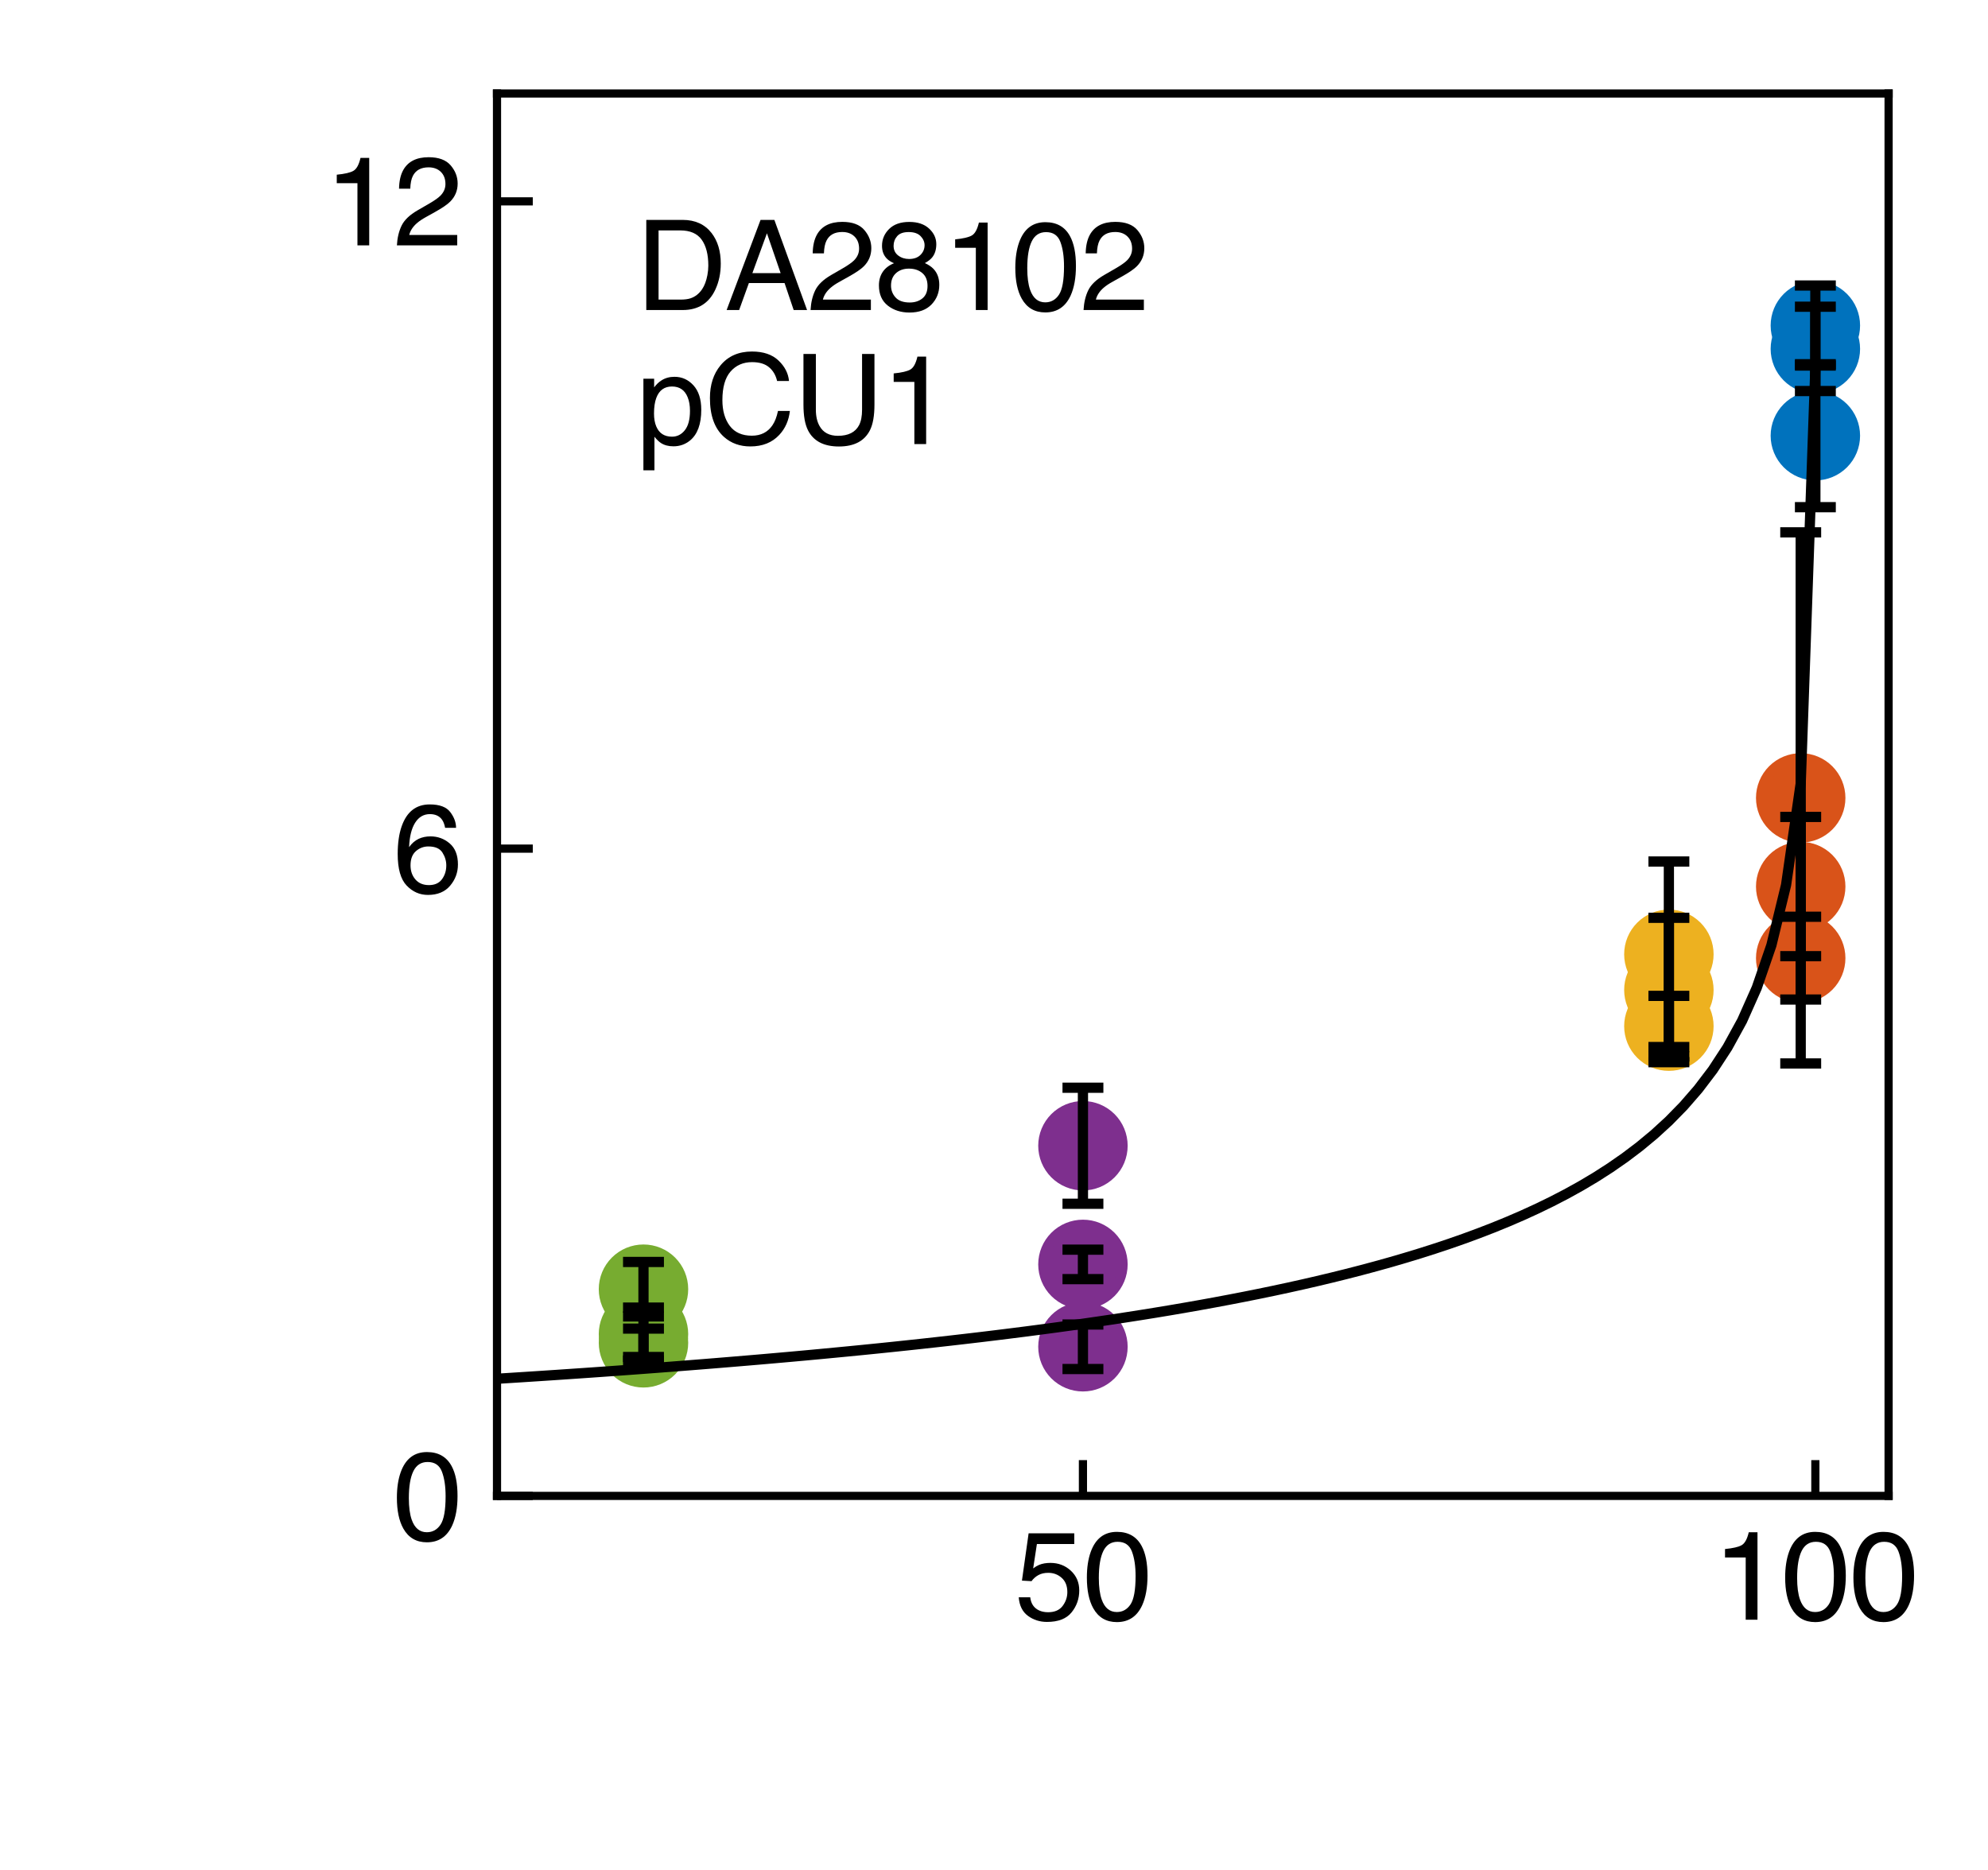 <?xml version="1.0" encoding="utf-8" standalone="no"?>
<!DOCTYPE svg PUBLIC "-//W3C//DTD SVG 1.1//EN"
  "http://www.w3.org/Graphics/SVG/1.1/DTD/svg11.dtd">
<svg xmlns:xlink="http://www.w3.org/1999/xlink" width="194.4pt" height="182.88pt" viewBox="0 0 194.4 182.88" xmlns="http://www.w3.org/2000/svg" version="1.1">
 <defs>
  <style type="text/css">*{stroke-linejoin: round; stroke-linecap: butt}</style>
 </defs>
 <g id="figure_1">
  <g id="patch_1">
   <path d="M 0 182.88 
L 194.4 182.88 
L 194.4 0 
L 0 0 
z
" style="fill: #ffffff"/>
  </g>
  <g id="axes_1">
   <g id="patch_2">
    <path d="M 48.6 146.304 
L 184.68 146.304 
L 184.68 9.144 
L 48.6 9.144 
z
" style="fill: #ffffff"/>
   </g>
   <g id="PathCollection_1">
    <defs>
     <path id="C0_0_d2d7bd78ad" d="M 0 3.873 
C 1.027 3.873 2.012 3.465 2.739 2.739 
C 3.465 2.012 3.873 1.027 3.873 -0 
C 3.873 -1.027 3.465 -2.012 2.739 -2.739 
C 2.012 -3.465 1.027 -3.873 0 -3.873 
C -1.027 -3.873 -2.012 -3.465 -2.739 -2.739 
C -3.465 -2.012 -3.873 -1.027 -3.873 0 
C -3.873 1.027 -3.465 2.012 -2.739 2.739 
C -2.012 3.465 -1.027 3.873 0 3.873 
z
"/>
    </defs>
    <use xlink:href="#C0_0_d2d7bd78ad" x="177.518" y="31.837" style="fill: #0072bd; stroke: #0072bd"/>
    <use xlink:href="#C0_0_d2d7bd78ad" x="177.518" y="34.122" style="fill: #0072bd; stroke: #0072bd"/>
    <use xlink:href="#C0_0_d2d7bd78ad" x="177.518" y="42.613" style="fill: #0072bd; stroke: #0072bd"/>
    <use xlink:href="#C0_0_d2d7bd78ad" x="176.085" y="86.708" style="fill: #d95319; stroke: #d95319"/>
    <use xlink:href="#C0_0_d2d7bd78ad" x="176.085" y="78.037" style="fill: #d95319; stroke: #d95319"/>
    <use xlink:href="#C0_0_d2d7bd78ad" x="176.085" y="93.709" style="fill: #d95319; stroke: #d95319"/>
    <use xlink:href="#C0_0_d2d7bd78ad" x="163.194" y="96.824" style="fill: #edb120; stroke: #edb120"/>
    <use xlink:href="#C0_0_d2d7bd78ad" x="163.194" y="93.332" style="fill: #edb120; stroke: #edb120"/>
    <use xlink:href="#C0_0_d2d7bd78ad" x="163.194" y="100.361" style="fill: #edb120; stroke: #edb120"/>
    <use xlink:href="#C0_0_d2d7bd78ad" x="105.897" y="131.717" style="fill: #7e2f8e; stroke: #7e2f8e"/>
    <use xlink:href="#C0_0_d2d7bd78ad" x="105.897" y="112.056" style="fill: #7e2f8e; stroke: #7e2f8e"/>
    <use xlink:href="#C0_0_d2d7bd78ad" x="105.897" y="123.661" style="fill: #7e2f8e; stroke: #7e2f8e"/>
    <use xlink:href="#C0_0_d2d7bd78ad" x="62.924" y="131.331" style="fill: #77ac30; stroke: #77ac30"/>
    <use xlink:href="#C0_0_d2d7bd78ad" x="62.924" y="126.087" style="fill: #77ac30; stroke: #77ac30"/>
    <use xlink:href="#C0_0_d2d7bd78ad" x="62.924" y="130.478" style="fill: #77ac30; stroke: #77ac30"/>
   </g>
   <g id="matplotlib.axis_1">
    <g id="xtick_1">
     <g id="line2d_1">
      <defs>
       <path id="m9eb2ab8c81" d="M 0 0 
L 0 -3.5 
" style="stroke: #000000; stroke-width: 0.8"/>
      </defs>
      <g>
       <use xlink:href="#m9eb2ab8c81" x="105.897" y="146.304" style="stroke: #000000; stroke-width: 0.8"/>
      </g>
     </g>
     <g id="text_1">
      <!-- 50 -->
      <g transform="translate(99.224 158.412) scale(0.12 -0.12)">
       <defs>
        <path id="Helvetica-35" d="M 791 1141 
Q 847 659 1238 475 
Q 1438 381 1700 381 
Q 2200 381 2440 700 
Q 2681 1019 2681 1406 
Q 2681 1875 2395 2131 
Q 2109 2388 1709 2388 
Q 1419 2388 1211 2275 
Q 1003 2163 856 1963 
L 369 1991 
L 709 4400 
L 3034 4400 
L 3034 3856 
L 1131 3856 
L 941 2613 
Q 1097 2731 1238 2791 
Q 1488 2894 1816 2894 
Q 2431 2894 2859 2497 
Q 3288 2100 3288 1491 
Q 3288 856 2895 371 
Q 2503 -113 1644 -113 
Q 1097 -113 676 195 
Q 256 503 206 1141 
L 791 1141 
z
" transform="scale(0.016)"/>
        <path id="Helvetica-30" d="M 1731 4475 
Q 2600 4475 2988 3759 
Q 3288 3206 3288 2244 
Q 3288 1331 3016 734 
Q 2622 -122 1728 -122 
Q 922 -122 528 578 
Q 200 1163 200 2147 
Q 200 2909 397 3456 
Q 766 4475 1731 4475 
z
M 1725 391 
Q 2163 391 2422 778 
Q 2681 1166 2681 2222 
Q 2681 2984 2493 3476 
Q 2306 3969 1766 3969 
Q 1269 3969 1039 3501 
Q 809 3034 809 2125 
Q 809 1441 956 1025 
Q 1181 391 1725 391 
z
" transform="scale(0.016)"/>
       </defs>
       <use xlink:href="#Helvetica-35"/>
       <use xlink:href="#Helvetica-30" x="55.615"/>
      </g>
     </g>
    </g>
    <g id="xtick_2">
     <g id="line2d_2">
      <g>
       <use xlink:href="#m9eb2ab8c81" x="177.518" y="146.304" style="stroke: #000000; stroke-width: 0.8"/>
      </g>
     </g>
     <g id="text_2">
      <!-- 100 -->
      <g transform="translate(167.508 158.412) scale(0.12 -0.12)">
       <defs>
        <path id="Helvetica-31" d="M 613 3169 
L 613 3600 
Q 1222 3659 1462 3798 
Q 1703 3938 1822 4456 
L 2266 4456 
L 2266 0 
L 1666 0 
L 1666 3169 
L 613 3169 
z
" transform="scale(0.016)"/>
       </defs>
       <use xlink:href="#Helvetica-31"/>
       <use xlink:href="#Helvetica-30" x="55.615"/>
       <use xlink:href="#Helvetica-30" x="111.23"/>
      </g>
     </g>
    </g>
   </g>
   <g id="matplotlib.axis_2">
    <g id="ytick_1">
     <g id="line2d_3">
      <defs>
       <path id="mbd3b9fbe75" d="M 0 0 
L 3.5 0 
" style="stroke: #000000; stroke-width: 0.8"/>
      </defs>
      <g>
       <use xlink:href="#mbd3b9fbe75" x="48.6" y="146.304" style="stroke: #000000; stroke-width: 0.8"/>
      </g>
     </g>
     <g id="text_3">
      <!-- 0 -->
      <g transform="translate(38.427 150.608) scale(0.12 -0.12)">
       <use xlink:href="#Helvetica-30"/>
      </g>
     </g>
    </g>
    <g id="ytick_2">
     <g id="line2d_4">
      <g>
       <use xlink:href="#mbd3b9fbe75" x="48.6" y="82.999" style="stroke: #000000; stroke-width: 0.8"/>
      </g>
     </g>
     <g id="text_4">
      <!-- 6 -->
      <g transform="translate(38.427 87.303) scale(0.12 -0.12)">
       <defs>
        <path id="Helvetica-36" d="M 1872 4494 
Q 2622 4494 2917 4105 
Q 3213 3716 3213 3303 
L 2656 3303 
Q 2606 3569 2497 3719 
Q 2294 4000 1881 4000 
Q 1409 4000 1131 3564 
Q 853 3128 822 2316 
Q 1016 2600 1309 2741 
Q 1578 2866 1909 2866 
Q 2472 2866 2890 2506 
Q 3309 2147 3309 1434 
Q 3309 825 2912 354 
Q 2516 -116 1781 -116 
Q 1153 -116 697 361 
Q 241 838 241 1966 
Q 241 2800 444 3381 
Q 834 4494 1872 4494 
z
M 1831 384 
Q 2275 384 2495 682 
Q 2716 981 2716 1388 
Q 2716 1731 2519 2042 
Q 2322 2353 1803 2353 
Q 1441 2353 1167 2112 
Q 894 1872 894 1388 
Q 894 963 1142 673 
Q 1391 384 1831 384 
z
" transform="scale(0.016)"/>
       </defs>
       <use xlink:href="#Helvetica-36"/>
      </g>
     </g>
    </g>
    <g id="ytick_3">
     <g id="line2d_5">
      <g>
       <use xlink:href="#mbd3b9fbe75" x="48.6" y="19.695" style="stroke: #000000; stroke-width: 0.8"/>
      </g>
     </g>
     <g id="text_5">
      <!-- 12 -->
      <g transform="translate(31.754 23.999) scale(0.12 -0.12)">
       <defs>
        <path id="Helvetica-32" d="M 200 0 
Q 231 578 439 1006 
Q 647 1434 1250 1784 
L 1850 2131 
Q 2253 2366 2416 2531 
Q 2672 2791 2672 3125 
Q 2672 3516 2437 3745 
Q 2203 3975 1813 3975 
Q 1234 3975 1013 3538 
Q 894 3303 881 2888 
L 309 2888 
Q 319 3472 525 3841 
Q 891 4491 1816 4491 
Q 2584 4491 2939 4075 
Q 3294 3659 3294 3150 
Q 3294 2613 2916 2231 
Q 2697 2009 2131 1694 
L 1703 1456 
Q 1397 1288 1222 1134 
Q 909 863 828 531 
L 3272 531 
L 3272 0 
L 200 0 
z
" transform="scale(0.016)"/>
       </defs>
       <use xlink:href="#Helvetica-31"/>
       <use xlink:href="#Helvetica-32" x="55.615"/>
      </g>
     </g>
    </g>
   </g>
   <g id="line2d_6">
    <path d="M 35.708 135.599 
L 37.141 135.52 
L 38.573 135.441 
L 40.005 135.36 
L 41.438 135.278 
L 42.87 135.194 
L 44.303 135.11 
L 45.735 135.024 
L 47.168 134.936 
L 48.6 134.847 
L 50.032 134.757 
L 51.465 134.665 
L 52.897 134.572 
L 54.33 134.477 
L 55.762 134.38 
L 57.195 134.282 
L 58.627 134.182 
L 60.059 134.08 
L 61.492 133.977 
L 62.924 133.871 
L 64.357 133.764 
L 65.789 133.655 
L 67.221 133.543 
L 68.654 133.43 
L 70.086 133.314 
L 71.519 133.196 
L 72.951 133.076 
L 74.384 132.954 
L 75.816 132.829 
L 77.248 132.702 
L 78.681 132.572 
L 80.113 132.439 
L 81.546 132.303 
L 82.978 132.165 
L 84.411 132.024 
L 85.843 131.88 
L 87.275 131.732 
L 88.708 131.581 
L 90.14 131.427 
L 91.573 131.269 
L 93.005 131.108 
L 94.437 130.943 
L 95.87 130.774 
L 97.302 130.601 
L 98.735 130.423 
L 100.167 130.242 
L 101.6 130.055 
L 103.032 129.864 
L 104.464 129.668 
L 105.897 129.466 
L 107.329 129.259 
L 108.762 129.047 
L 110.194 128.828 
L 111.627 128.604 
L 113.059 128.373 
L 114.491 128.135 
L 115.924 127.889 
L 117.356 127.637 
L 118.789 127.376 
L 120.221 127.107 
L 121.653 126.83 
L 123.086 126.543 
L 124.518 126.246 
L 125.951 125.939 
L 127.383 125.621 
L 128.816 125.291 
L 130.248 124.949 
L 131.68 124.594 
L 133.113 124.225 
L 134.545 123.841 
L 135.978 123.441 
L 137.41 123.023 
L 138.843 122.587 
L 140.275 122.131 
L 141.707 121.654 
L 143.14 121.153 
L 144.572 120.626 
L 146.005 120.072 
L 147.437 119.487 
L 148.869 118.869 
L 150.302 118.213 
L 151.734 117.517 
L 153.167 116.775 
L 154.599 115.981 
L 156.032 115.129 
L 157.464 114.21 
L 158.896 113.215 
L 160.329 112.131 
L 161.761 110.943 
L 163.194 109.63 
L 164.626 108.167 
L 166.059 106.518 
L 167.491 104.634 
L 168.923 102.441 
L 170.356 99.828 
L 171.788 96.61 
L 173.221 92.441 
L 174.653 86.56 
L 176.085 76.629 
L 177.518 36.004 
" clip-path="url(#pc0c93ac370)" style="fill: none; stroke: #000000; stroke-linecap: square"/>
   </g>
   <g id="patch_3">
    <path d="M 48.6 146.304 
L 48.6 9.144 
" style="fill: none; stroke: #000000; stroke-width: 0.8; stroke-linejoin: miter; stroke-linecap: square"/>
   </g>
   <g id="patch_4">
    <path d="M 184.68 146.304 
L 184.68 9.144 
" style="fill: none; stroke: #000000; stroke-width: 0.8; stroke-linejoin: miter; stroke-linecap: square"/>
   </g>
   <g id="patch_5">
    <path d="M 48.6 146.304 
L 184.68 146.304 
" style="fill: none; stroke: #000000; stroke-width: 0.8; stroke-linejoin: miter; stroke-linecap: square"/>
   </g>
   <g id="patch_6">
    <path d="M 48.6 9.144 
L 184.68 9.144 
" style="fill: none; stroke: #000000; stroke-width: 0.8; stroke-linejoin: miter; stroke-linecap: square"/>
   </g>
   <g id="text_6">
    <!-- DA28102 -->
    <g transform="translate(62.208 30.322) scale(0.12 -0.12)">
     <defs>
      <path id="Helvetica-44" d="M 2250 531 
Q 2566 531 2769 597 
Q 3131 719 3363 1066 
Q 3547 1344 3628 1778 
Q 3675 2038 3675 2259 
Q 3675 3113 3336 3584 
Q 2997 4056 2244 4056 
L 1141 4056 
L 1141 531 
L 2250 531 
z
M 516 4591 
L 2375 4591 
Q 3322 4591 3844 3919 
Q 4309 3313 4309 2366 
Q 4309 1634 4034 1044 
Q 3550 0 2369 0 
L 516 0 
L 516 4591 
z
" transform="scale(0.016)"/>
      <path id="Helvetica-41" d="M 2844 1881 
L 2147 3909 
L 1406 1881 
L 2844 1881 
z
M 1822 4591 
L 2525 4591 
L 4191 0 
L 3509 0 
L 3044 1375 
L 1228 1375 
L 731 0 
L 94 0 
L 1822 4591 
z
" transform="scale(0.016)"/>
      <path id="Helvetica-38" d="M 1741 2600 
Q 2113 2600 2322 2808 
Q 2531 3016 2531 3303 
Q 2531 3553 2331 3762 
Q 2131 3972 1722 3972 
Q 1316 3972 1134 3762 
Q 953 3553 953 3272 
Q 953 2956 1187 2778 
Q 1422 2600 1741 2600 
z
M 1775 384 
Q 2166 384 2423 595 
Q 2681 806 2681 1225 
Q 2681 1659 2415 1884 
Q 2150 2109 1734 2109 
Q 1331 2109 1076 1879 
Q 822 1650 822 1244 
Q 822 894 1055 639 
Q 1288 384 1775 384 
z
M 975 2384 
Q 741 2484 609 2619 
Q 363 2869 363 3269 
Q 363 3769 725 4128 
Q 1088 4488 1753 4488 
Q 2397 4488 2762 4148 
Q 3128 3809 3128 3356 
Q 3128 2938 2916 2678 
Q 2797 2531 2547 2391 
Q 2825 2263 2984 2097 
Q 3281 1784 3281 1284 
Q 3281 694 2884 283 
Q 2488 -128 1763 -128 
Q 1109 -128 657 226 
Q 206 581 206 1256 
Q 206 1653 400 1942 
Q 594 2231 975 2384 
z
" transform="scale(0.016)"/>
     </defs>
     <use xlink:href="#Helvetica-44"/>
     <use xlink:href="#Helvetica-41" x="72.217"/>
     <use xlink:href="#Helvetica-32" x="138.916"/>
     <use xlink:href="#Helvetica-38" x="194.531"/>
     <use xlink:href="#Helvetica-31" x="250.146"/>
     <use xlink:href="#Helvetica-30" x="305.762"/>
     <use xlink:href="#Helvetica-32" x="361.377"/>
    </g>
    <!-- pCU1 -->
    <g transform="translate(62.208 43.434) scale(0.12 -0.12)">
     <defs>
      <path id="Helvetica-70" d="M 1825 378 
Q 2219 378 2480 708 
Q 2741 1038 2741 1694 
Q 2741 2094 2625 2381 
Q 2406 2934 1825 2934 
Q 1241 2934 1025 2350 
Q 909 2038 909 1556 
Q 909 1169 1025 897 
Q 1244 378 1825 378 
z
M 369 3331 
L 916 3331 
L 916 2888 
Q 1084 3116 1284 3241 
Q 1569 3428 1953 3428 
Q 2522 3428 2919 2992 
Q 3316 2556 3316 1747 
Q 3316 653 2744 184 
Q 2381 -113 1900 -113 
Q 1522 -113 1266 53 
Q 1116 147 931 375 
L 931 -1334 
L 369 -1334 
L 369 3331 
z
" transform="scale(0.016)"/>
      <path id="Helvetica-43" d="M 2422 4716 
Q 3294 4716 3775 4256 
Q 4256 3797 4309 3213 
L 3703 3213 
Q 3600 3656 3292 3915 
Q 2984 4175 2428 4175 
Q 1750 4175 1333 3698 
Q 916 3222 916 2238 
Q 916 1431 1292 929 
Q 1669 428 2416 428 
Q 3103 428 3463 956 
Q 3653 1234 3747 1688 
L 4353 1688 
Q 4272 963 3816 472 
Q 3269 -119 2341 -119 
Q 1541 -119 997 366 
Q 281 1006 281 2344 
Q 281 3359 819 4009 
Q 1400 4716 2422 4716 
z
M 2297 4716 
L 2297 4716 
z
" transform="scale(0.016)"/>
      <path id="Helvetica-55" d="M 1163 4591 
L 1163 1753 
Q 1163 1253 1350 922 
Q 1628 422 2288 422 
Q 3078 422 3363 963 
Q 3516 1256 3516 1753 
L 3516 4591 
L 4147 4591 
L 4147 2013 
Q 4147 1166 3919 709 
Q 3500 -122 2338 -122 
Q 1175 -122 759 709 
Q 531 1166 531 2013 
L 531 4591 
L 1163 4591 
z
M 2341 4591 
L 2341 4591 
z
" transform="scale(0.016)"/>
     </defs>
     <use xlink:href="#Helvetica-70"/>
     <use xlink:href="#Helvetica-43" x="55.615"/>
     <use xlink:href="#Helvetica-55" x="127.832"/>
     <use xlink:href="#Helvetica-31" x="200.049"/>
    </g>
   </g>
   <g id="LineCollection_1">
    <path d="M 177.518 35.75 
L 177.518 27.924 
" style="fill: none; stroke: #000000"/>
    <path d="M 177.518 38.246 
L 177.518 29.998 
" style="fill: none; stroke: #000000"/>
    <path d="M 177.518 49.602 
L 177.518 35.624 
" style="fill: none; stroke: #000000"/>
    <path d="M 176.085 93.519 
L 176.085 79.897 
" style="fill: none; stroke: #000000"/>
    <path d="M 176.085 104.007 
L 176.085 52.066 
" style="fill: none; stroke: #000000"/>
    <path d="M 176.085 97.758 
L 176.085 89.66 
" style="fill: none; stroke: #000000"/>
    <path d="M 163.194 103.886 
L 163.194 89.762 
" style="fill: none; stroke: #000000"/>
    <path d="M 163.194 102.404 
L 163.194 84.259 
" style="fill: none; stroke: #000000"/>
    <path d="M 163.194 103.324 
L 163.194 97.398 
" style="fill: none; stroke: #000000"/>
    <path d="M 105.897 133.896 
L 105.897 129.538 
" style="fill: none; stroke: #000000"/>
    <path d="M 105.897 117.73 
L 105.897 106.382 
" style="fill: none; stroke: #000000"/>
    <path d="M 105.897 125.103 
L 105.897 122.219 
" style="fill: none; stroke: #000000"/>
    <path d="M 62.924 132.719 
L 62.924 129.942 
" style="fill: none; stroke: #000000"/>
    <path d="M 62.924 128.751 
L 62.924 123.422 
" style="fill: none; stroke: #000000"/>
    <path d="M 62.924 133.07 
L 62.924 127.885 
" style="fill: none; stroke: #000000"/>
   </g>
   <g id="line2d_7">
    <defs>
     <path id="m9e1b227ba2" d="M 2 0 
L -2 -0 
" style="stroke: #000000"/>
    </defs>
    <g>
     <use xlink:href="#m9e1b227ba2" x="177.518" y="35.75" style="stroke: #000000"/>
     <use xlink:href="#m9e1b227ba2" x="177.518" y="38.246" style="stroke: #000000"/>
     <use xlink:href="#m9e1b227ba2" x="177.518" y="49.602" style="stroke: #000000"/>
     <use xlink:href="#m9e1b227ba2" x="176.085" y="93.519" style="stroke: #000000"/>
     <use xlink:href="#m9e1b227ba2" x="176.085" y="104.007" style="stroke: #000000"/>
     <use xlink:href="#m9e1b227ba2" x="176.085" y="97.758" style="stroke: #000000"/>
     <use xlink:href="#m9e1b227ba2" x="163.194" y="103.886" style="stroke: #000000"/>
     <use xlink:href="#m9e1b227ba2" x="163.194" y="102.404" style="stroke: #000000"/>
     <use xlink:href="#m9e1b227ba2" x="163.194" y="103.324" style="stroke: #000000"/>
     <use xlink:href="#m9e1b227ba2" x="105.897" y="133.896" style="stroke: #000000"/>
     <use xlink:href="#m9e1b227ba2" x="105.897" y="117.73" style="stroke: #000000"/>
     <use xlink:href="#m9e1b227ba2" x="105.897" y="125.103" style="stroke: #000000"/>
     <use xlink:href="#m9e1b227ba2" x="62.924" y="132.719" style="stroke: #000000"/>
     <use xlink:href="#m9e1b227ba2" x="62.924" y="128.751" style="stroke: #000000"/>
     <use xlink:href="#m9e1b227ba2" x="62.924" y="133.07" style="stroke: #000000"/>
    </g>
   </g>
   <g id="line2d_8">
    <g>
     <use xlink:href="#m9e1b227ba2" x="177.518" y="27.924" style="stroke: #000000"/>
     <use xlink:href="#m9e1b227ba2" x="177.518" y="29.998" style="stroke: #000000"/>
     <use xlink:href="#m9e1b227ba2" x="177.518" y="35.624" style="stroke: #000000"/>
     <use xlink:href="#m9e1b227ba2" x="176.085" y="79.897" style="stroke: #000000"/>
     <use xlink:href="#m9e1b227ba2" x="176.085" y="52.066" style="stroke: #000000"/>
     <use xlink:href="#m9e1b227ba2" x="176.085" y="89.66" style="stroke: #000000"/>
     <use xlink:href="#m9e1b227ba2" x="163.194" y="89.762" style="stroke: #000000"/>
     <use xlink:href="#m9e1b227ba2" x="163.194" y="84.259" style="stroke: #000000"/>
     <use xlink:href="#m9e1b227ba2" x="163.194" y="97.398" style="stroke: #000000"/>
     <use xlink:href="#m9e1b227ba2" x="105.897" y="129.538" style="stroke: #000000"/>
     <use xlink:href="#m9e1b227ba2" x="105.897" y="106.382" style="stroke: #000000"/>
     <use xlink:href="#m9e1b227ba2" x="105.897" y="122.219" style="stroke: #000000"/>
     <use xlink:href="#m9e1b227ba2" x="62.924" y="129.942" style="stroke: #000000"/>
     <use xlink:href="#m9e1b227ba2" x="62.924" y="123.422" style="stroke: #000000"/>
     <use xlink:href="#m9e1b227ba2" x="62.924" y="127.885" style="stroke: #000000"/>
    </g>
   </g>
   <g id="line2d_9">
    <path d="M 177.518 31.837 
L 177.518 34.122 
L 177.518 42.613 
L 176.085 86.708 
L 176.085 78.037 
L 176.085 93.709 
L 163.194 96.824 
L 163.194 93.332 
L 163.194 100.361 
L 105.897 131.717 
L 105.897 112.056 
L 105.897 123.661 
L 62.924 131.331 
L 62.924 126.087 
L 62.924 130.478 
" style="fill: none"/>
   </g>
  </g>
 </g>
 <defs>
  <clipPath id="pc0c93ac370">
   <rect x="48.6" y="9.144" width="136.08" height="137.16"/>
  </clipPath>
 </defs>
</svg>

